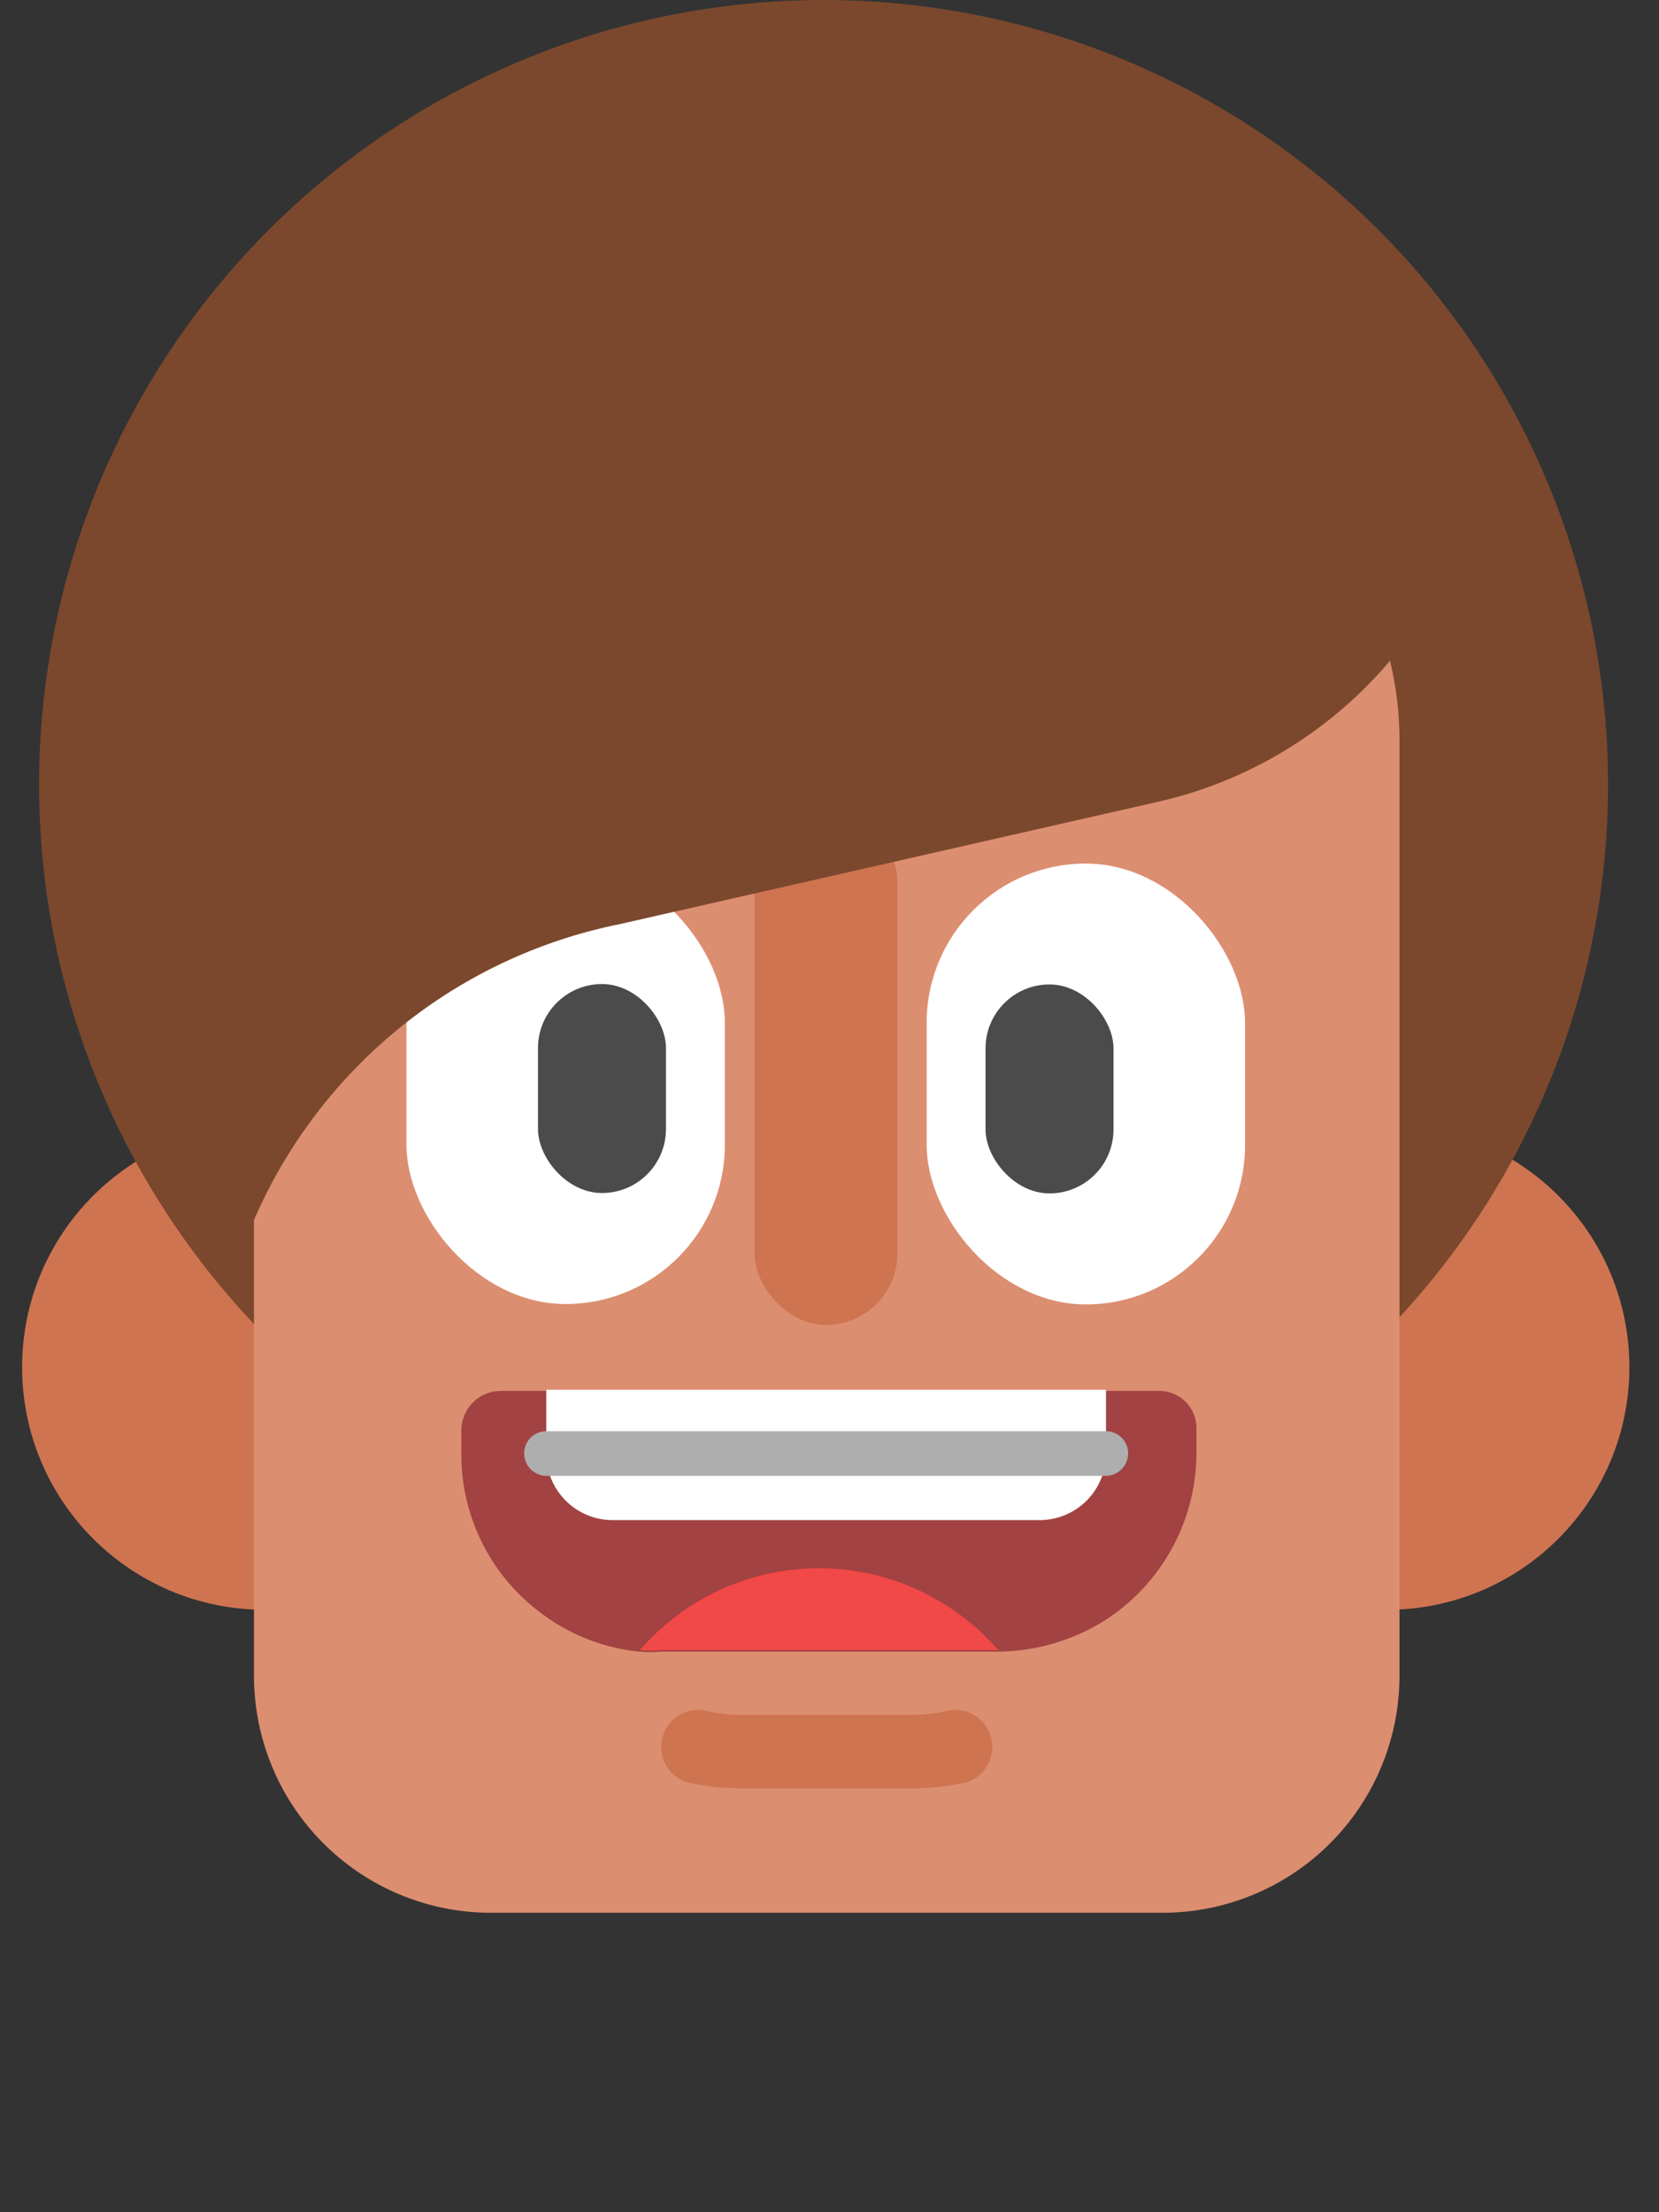 <svg id="Layer_3" data-name="Layer 3" xmlns="http://www.w3.org/2000/svg" viewBox="0 0 42 56"><rect x="0" y="0" width="42" height="56" fill="#333333" stroke="none"/><defs><style>.cls-1{fill:#cf7451}.cls-2{fill:#7b482d}.cls-4{fill:#fff}.cls-5{fill:#4b4b4b}</style></defs><circle class="cls-1" cx="35.11" cy="34.61" r="6.14"/><circle class="cls-1" cx="6.7" cy="34.61" r="6.14"/><circle class="cls-2" cx="20.85" cy="19.86" r="19.86"/><path d="M29.43 48.42h-17a6 6 0 0 1-6-6V14.56a4.36 4.36 0 0 1 4.36-4.36h16.1a8.54 8.54 0 0 1 8.54 8.54v23.68a6 6 0 0 1-6 6z" fill="#dc8e70"/><rect class="cls-4" x="10.29" y="21.85" width="8.06" height="11.16" rx="4.03" ry="4.03"/><rect class="cls-5" x="13.62" y="24.91" width="3.24" height="5.29" rx="1.62" ry="1.62"/><rect class="cls-4" x="23.46" y="21.85" width="8.06" height="11.16" rx="4.03" ry="4.03" transform="rotate(180 27.49 27.435)"/><rect class="cls-5" x="24.95" y="24.91" width="3.24" height="5.29" rx="1.62" ry="1.62" transform="rotate(180 26.57 27.56)"/><path d="M30.29 36.13v.59A5.05 5.05 0 0 1 28 41a5.17 5.17 0 0 1-2.71.81h-8.56a3 3 0 0 1-.53 0 4.91 4.91 0 0 1-2.37-.88 5 5 0 0 1-2.15-4.13v-.59a1 1 0 0 1 1-1h16.7a.94.94 0 0 1 .91.92z" fill="#a24242"/><path class="cls-4" d="M13.83 35.18H28v1.62a1.68 1.68 0 0 1-1.68 1.68H15.51a1.68 1.68 0 0 1-1.68-1.68v-1.62z"/><path d="M28 37.36H13.83a.57.57 0 0 1-.56-.57.56.56 0 0 1 .56-.56H28a.56.56 0 0 1 .56.56.57.57 0 0 1-.56.57z" fill="#aeaeae"/><rect class="cls-1" x="19.1" y="20.49" width="3.62" height="13.05" rx="1.81" ry="1.81"/><path class="cls-1" d="M23.06 45.27h-4.31a6 6 0 0 1-1.38-.16.94.94 0 0 1 .43-1.82 3.93 3.93 0 0 0 .95.12h4.31a3.93 3.93 0 0 0 1-.12.94.94 0 0 1 .43 1.82 6 6 0 0 1-1.43.16z"/><path class="cls-2" d="M6.38 31a12.85 12.85 0 0 1 9.28-7.6l13.64-3.1a10.83 10.83 0 0 0 8-7.48l-5.75-7.45-26 2.15L5.5 28z"/><path d="M25.27 41.77h-8.54a3 3 0 0 1-.53 0 6 6 0 0 1 9.07 0z" fill="#f14848"/></svg>